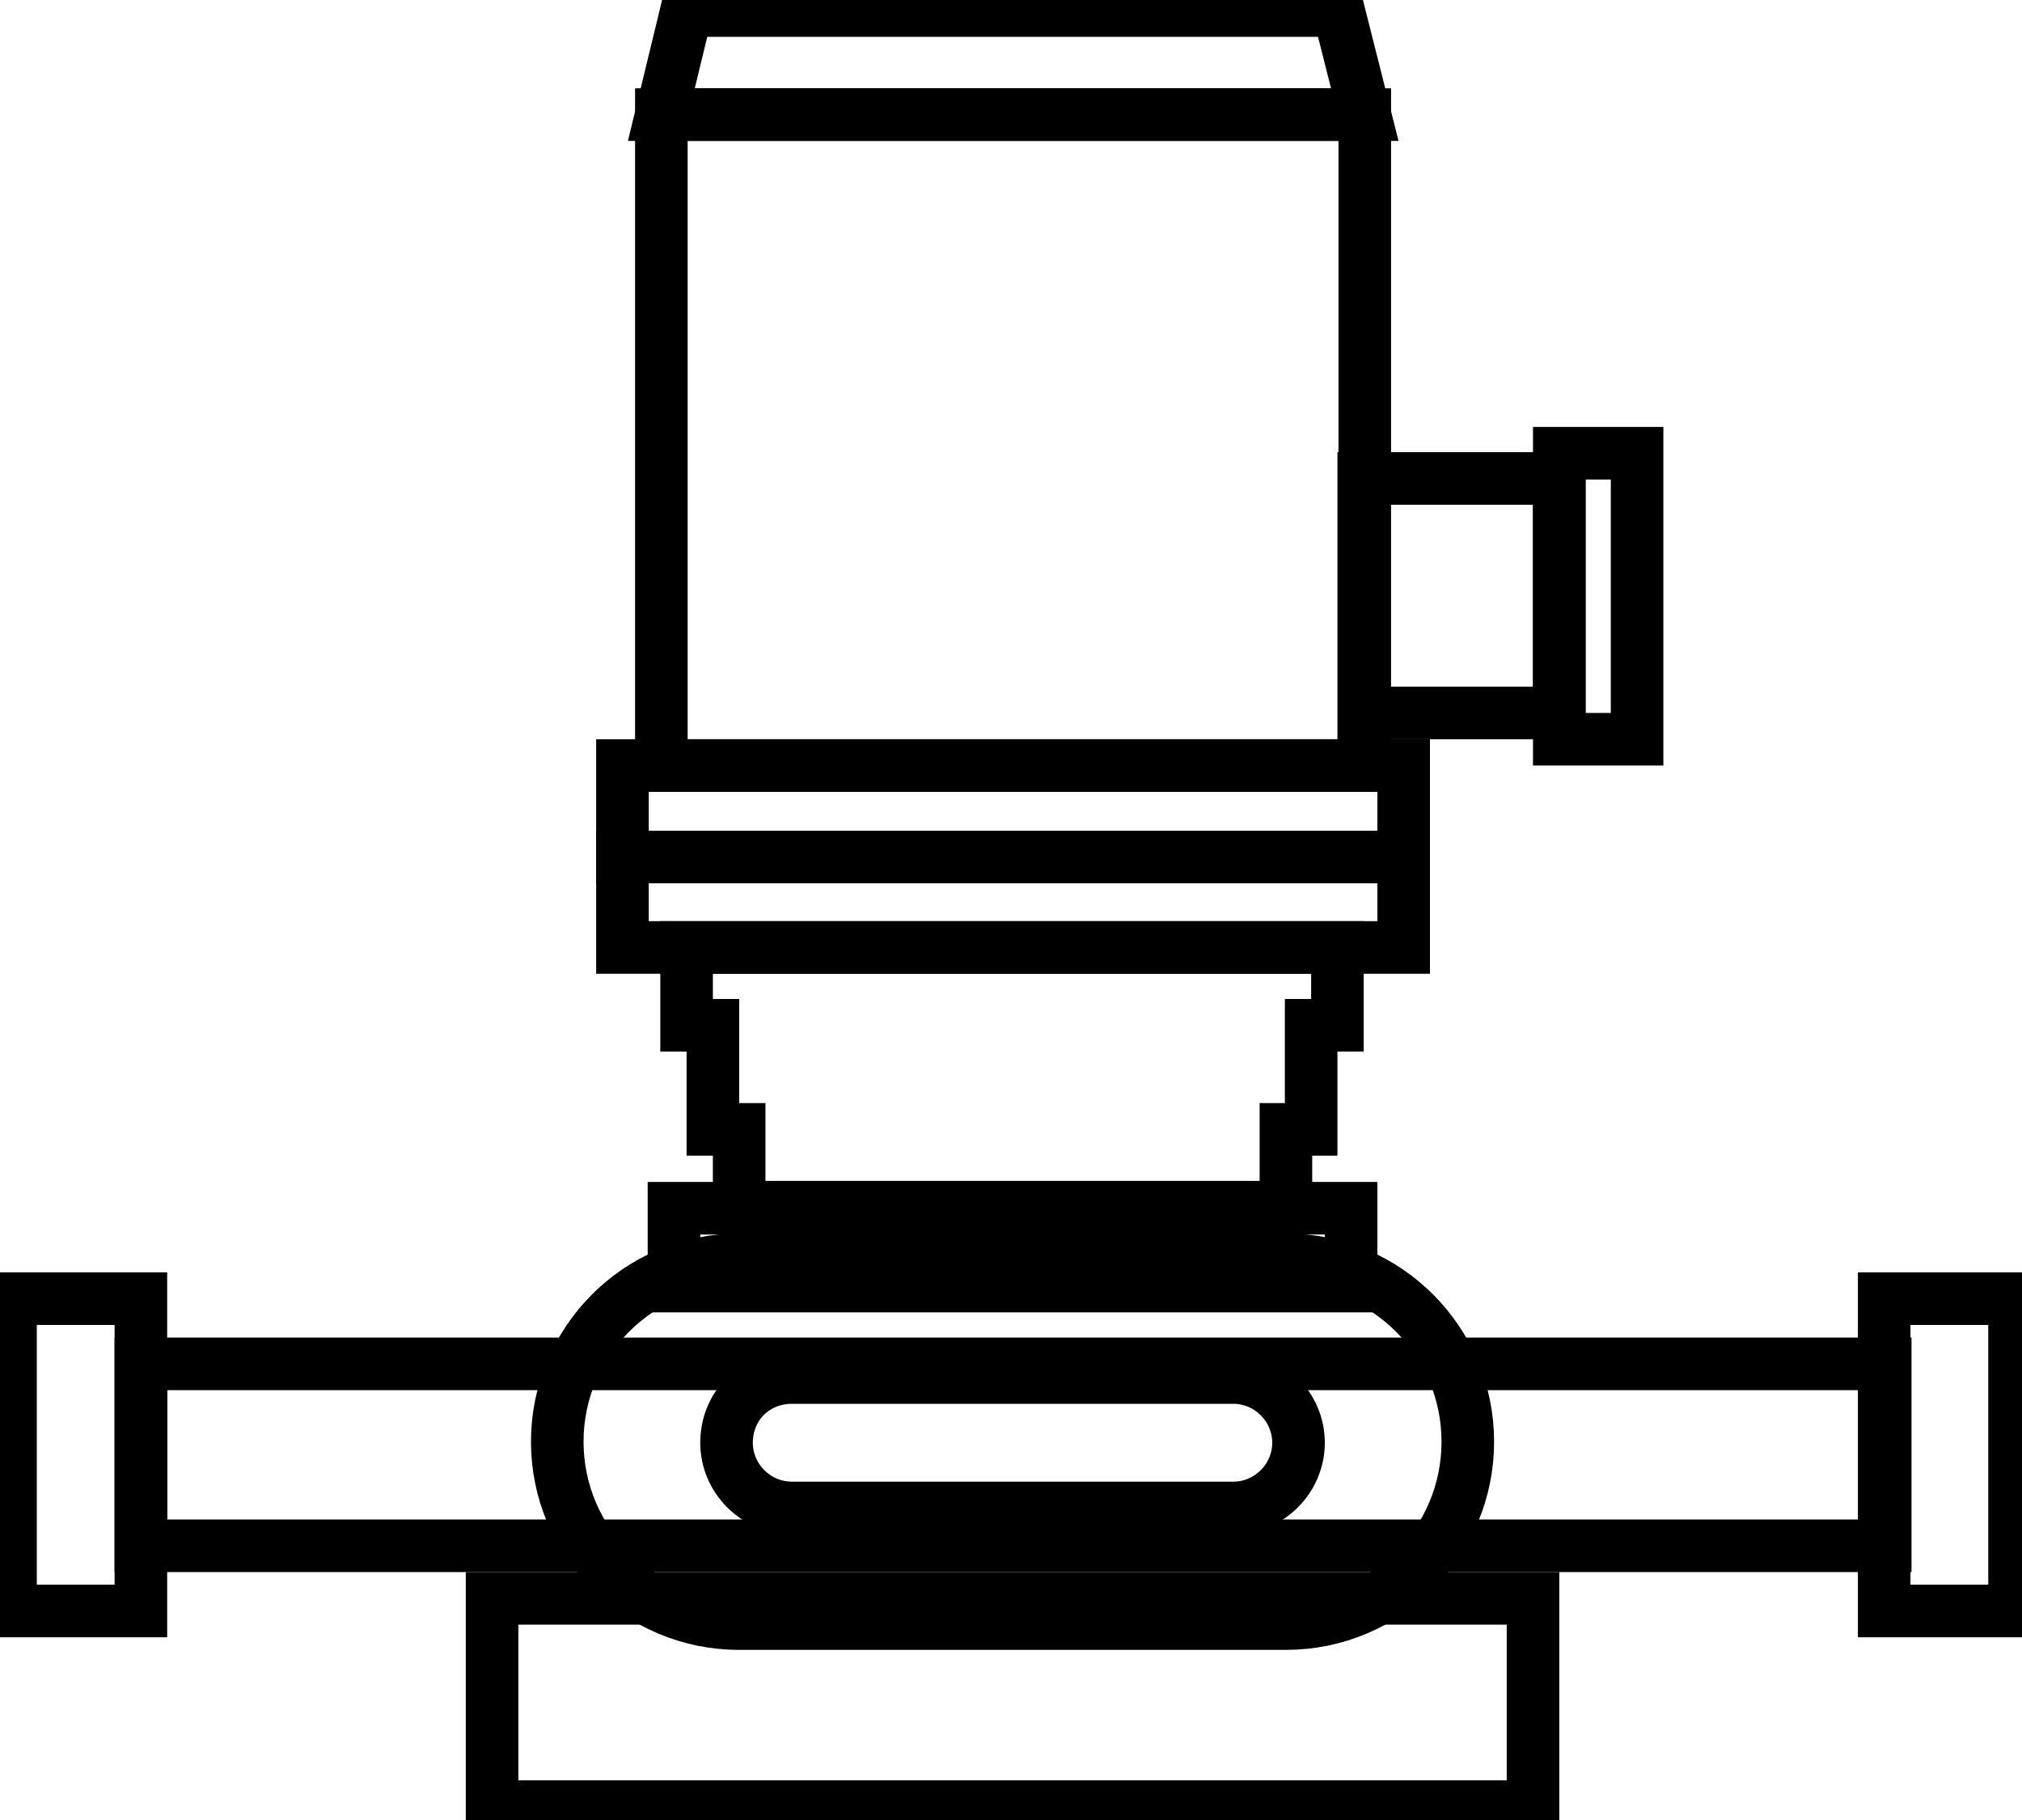 <svg data-v-9833e8b2="" version="1.1" xmlns="http://www.w3.org/2000/svg" xmlns:xlink="http://www.w3.org/1999/xlink" width="25" height="22.5"><g data-v-9833e8b2=""><path data-v-9833e8b2="" transform="scale(0.13)" fill="none" stroke="currentColor" paint-order="fill stroke markers" d="m129.7,45.5l18.6,0l0,22.3l-18.6,0l0,-22.3l0,0z" stroke-width="5" stroke-miterlimit="10" stroke-dasharray=""></path><path data-v-9833e8b2="" transform="scale(0.13)" fill="none" stroke="currentColor" paint-order="fill stroke markers" d="m148.3,43.1l7.4,0l0,27.2l-7.4,0l0,-27.2l0,0z" stroke-width="5" stroke-miterlimit="10" stroke-dasharray=""></path><path data-v-9833e8b2="" transform="scale(0.13)" fill="none" stroke="currentColor" paint-order="fill stroke markers" d="m62.9,10.9l66.9,0l0,61.9l-66.9,0l0,-61.9l0,0z" stroke-width="5" stroke-miterlimit="10" stroke-dasharray=""></path><path data-v-9833e8b2="" transform="scale(0.13)" fill="none" stroke="currentColor" paint-order="fill stroke markers" d="m127.2,97.5l-2.5,0l0,9.9l-2.4,0l0,7.4l-52,0l0,-7.4l-2.5,0l0,-9.9l-2.5,0l0,-7.4l61.9,0l0,7.4z" stroke-width="5" stroke-miterlimit="10" stroke-dasharray=""></path><path data-v-9833e8b2="" transform="scale(0.13)" fill="none" stroke="currentColor" paint-order="fill stroke markers" d="m65.3,1l62,0l2.5,9.9l-66.9,0l2.4,-9.9l0,0z" stroke-width="5" stroke-miterlimit="10" stroke-dasharray=""></path><path data-v-9833e8b2="" transform="scale(0.13)" fill="none" stroke="currentColor" paint-order="fill stroke markers" d="m64.1,114.9l64.4,0l0,7.4l-64.4,0l0,-7.4l0,0z" stroke-width="5" stroke-miterlimit="10" stroke-dasharray=""></path><path data-v-9833e8b2="" transform="scale(0.13)" fill="none" stroke="currentColor" paint-order="fill stroke markers" d="m13.4,129.7l165.9,0l0,17.3l-165.9,0l0,-17.3l0,0z" stroke-width="5" stroke-miterlimit="10" stroke-dasharray=""></path><path data-v-9833e8b2="" transform="scale(0.13)" fill="none" stroke="currentColor" paint-order="fill stroke markers" d="m1,123.5l12.4,0l0,29.7l-12.4,0l0,-29.7l0,0z" stroke-width="5" stroke-miterlimit="10" stroke-dasharray=""></path><path data-v-9833e8b2="" transform="scale(0.13)" fill="none" stroke="currentColor" paint-order="fill stroke markers" d="m179.2,123.5l12.4,0l0,29.7l-12.4,0l0,-29.7l0,0z" stroke-width="5" stroke-miterlimit="10" stroke-dasharray=""></path><path data-v-9833e8b2="" transform="scale(0.13)" fill="none" stroke="currentColor" paint-order="fill stroke markers" d="m46.8,152l99,0l0,19.8l-99,0l0,-19.8l0,0z" stroke-width="5" stroke-miterlimit="10" stroke-dasharray=""></path><path data-v-9833e8b2="" transform="scale(0.13)" fill="none" stroke="currentColor" paint-order="fill stroke markers" d="m70.3,119.8l52,0c9.6,0 17.3,7.8 17.3,17.3c0,9.6 -7.8,17.3 -17.3,17.3l-52,0c-9.6,0 -17.3,-7.8 -17.3,-17.3c0,-9.5 7.7,-17.3 17.3,-17.3l0,0z" stroke-width="5" stroke-miterlimit="10" stroke-dasharray=""></path><path data-v-9833e8b2="" transform="scale(0.13)" fill="none" stroke="currentColor" paint-order="fill stroke markers" d="m75.3,131l42,0c3.4,0 6.2,2.8 6.2,6.2c0,3.4 -2.8,6.2 -6.2,6.2l-42,0c-3.4,0 -6.2,-2.8 -6.2,-6.2c0,-3.5 2.7,-6.2 6.2,-6.2l0,0z" stroke-width="5" stroke-miterlimit="10" stroke-dasharray=""></path><path data-v-9833e8b2="" transform="scale(0.13)" fill="none" stroke="currentColor" paint-order="fill stroke markers" d="m59.2,72.8l74.3,0l0,8.7l-74.3,0l0,-8.7l0,0z" stroke-width="5" stroke-miterlimit="10" stroke-dasharray=""></path><path data-v-9833e8b2="" transform="scale(0.13)" fill="none" stroke="currentColor" paint-order="fill stroke markers" d="m59.2,81.5l74.3,0l0,8.6l-74.3,0l0,-8.6l0,0z" stroke-width="5" stroke-miterlimit="10" stroke-dasharray=""></path></g></svg>